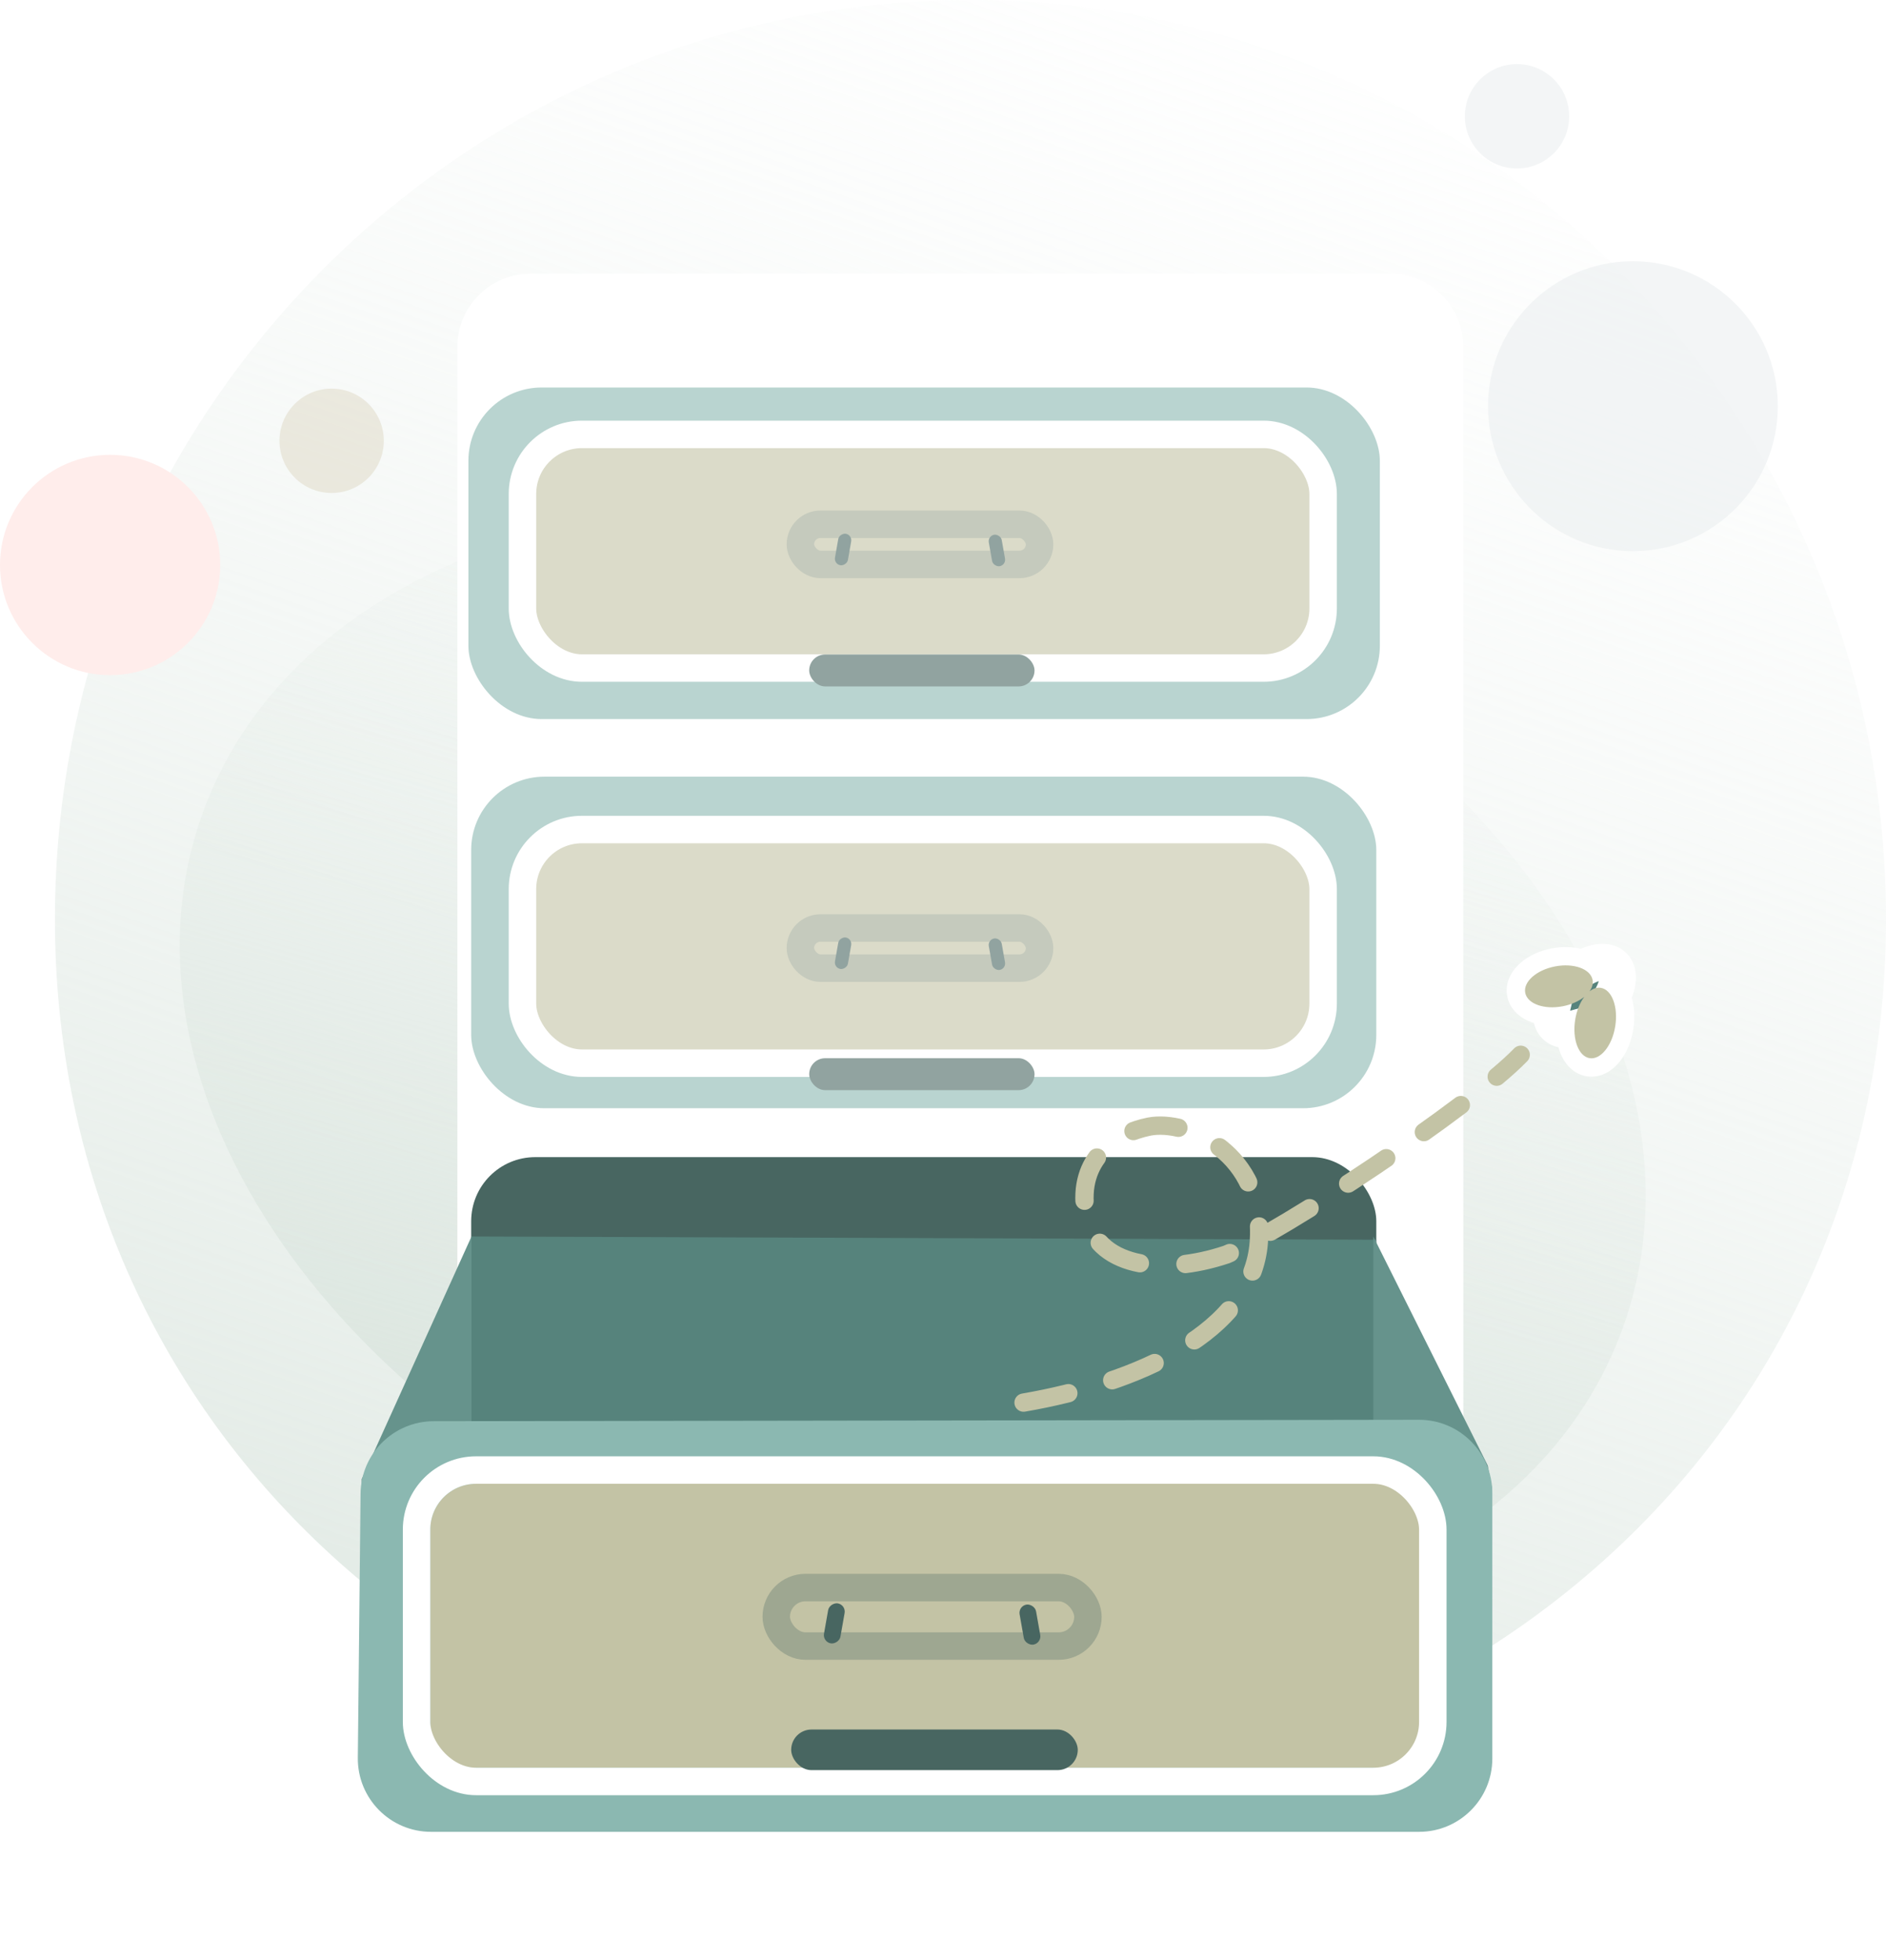 <svg width="206" height="214" viewBox="0 0 206 214" fill="none" xmlns="http://www.w3.org/2000/svg">
<path d="M206 100.352C206 155.775 161.228 196 106 196C50.772 196 6 155.775 6 100.352C6 44.929 50.772 0 106 0C161.228 0 206 44.929 206 100.352Z" fill="url(#paint0_linear_2131_13278)" fill-opacity="0.7"/>
<path opacity="0.5" fill-rule="evenodd" clip-rule="evenodd" d="M178.358 60.174C187.098 60.174 194.183 53.089 194.183 44.348C194.183 35.608 187.098 28.523 178.358 28.523C169.617 28.523 162.532 35.608 162.532 44.348C162.532 53.089 169.617 60.174 178.358 60.174ZM165.697 18.394C168.844 18.394 171.394 15.844 171.394 12.697C171.394 9.551 168.844 7 165.697 7C162.551 7 160 9.551 160 12.697C160 15.844 162.551 18.394 165.697 18.394Z" fill="#E9ECEF"/>
<path opacity="0.5" fill-rule="evenodd" clip-rule="evenodd" d="M36.224 53.824C39.37 53.824 41.921 51.273 41.921 48.127C41.921 44.98 39.37 42.43 36.224 42.43C33.077 42.43 30.527 44.98 30.527 48.127C30.527 51.273 33.077 53.824 36.224 53.824Z" fill="#DED9C4"/>
<path fill-rule="evenodd" clip-rule="evenodd" d="M12.027 73.713C18.67 73.713 24.055 68.328 24.055 61.686C24.055 55.043 18.67 49.658 12.027 49.658C5.385 49.658 0 55.043 0 61.686C0 68.328 5.385 73.713 12.027 73.713Z" fill="#FFEDEB"/>
<path d="M177.208 145.101C166.19 175.374 122.552 187.283 79.74 171.7C36.929 156.118 11.155 118.945 22.173 88.673C33.191 58.4 76.829 46.492 119.641 62.074C162.453 77.656 188.227 114.829 177.208 145.101Z" fill="url(#paint1_linear_2131_13278)" fill-opacity="0.9"/>
<g filter="url(#filter0_d_2131_13278)">
<path fill-rule="evenodd" clip-rule="evenodd" d="M45.957 178.212V44.877C45.957 40.458 49.539 36.877 53.957 36.877H147.832C152.25 36.877 155.832 40.458 155.832 44.877V178.454C140.053 189.05 121.254 195.2 101.074 195.2C80.741 195.2 61.81 188.956 45.957 178.212Z" fill="white"/>
</g>
<mask id="mask0_2131_13278" style="mask-type:alpha" maskUnits="userSpaceOnUse" x="45" y="36" width="112" height="160">
<path fill-rule="evenodd" clip-rule="evenodd" d="M45.732 178.716V36.877H156.145V178.894C140.302 189.207 121.388 195.199 101.074 195.199C80.644 195.199 61.63 189.138 45.732 178.716Z" fill="#DCE9E7"/>
</mask>
<g mask="url(#mask0_2131_13278)">
<g opacity="0.6">
<rect x="51.465" y="84.797" width="98.862" height="36.201" rx="8" fill="#8BB8B1"/>
<rect x="57.067" y="90.569" width="87.453" height="25.51" rx="6.5" fill="#C3C3A5" stroke="white" stroke-width="3"/>
<rect x="87.423" y="101.319" width="26.125" height="4.384" rx="2.192" stroke="#486661" stroke-opacity="0.3" stroke-width="3"/>
<rect x="91.077" y="105.666" width="3.487" height="1.436" rx="0.718" transform="rotate(-80 91.077 105.666)" fill="#486661"/>
<rect width="3.487" height="1.436" rx="0.718" transform="matrix(-0.174 -0.985 -0.985 0.174 109.899 105.772)" fill="#486661"/>
<g filter="url(#filter1_d_2131_13278)">
<rect x="88.385" y="104.536" width="24.613" height="3.487" rx="1.743" fill="#486661"/>
</g>
</g>
<g opacity="0.6">
<rect x="51.162" y="42.307" width="99.553" height="36.201" rx="8" fill="#8BB8B1"/>
<rect x="57.067" y="47.427" width="87.453" height="25.51" rx="6.5" fill="#C3C3A5" stroke="white" stroke-width="3"/>
<rect x="87.423" y="57.239" width="26.125" height="4.384" rx="2.192" stroke="#486661" stroke-opacity="0.3" stroke-width="3"/>
<rect x="91.077" y="61.587" width="3.487" height="1.436" rx="0.718" transform="rotate(-80 91.077 61.587)" fill="#486661"/>
<rect width="3.487" height="1.436" rx="0.718" transform="matrix(-0.174 -0.985 -0.985 0.174 109.899 61.693)" fill="#486661"/>
<g filter="url(#filter2_d_2131_13278)">
<rect x="88.384" y="60.457" width="24.613" height="3.487" rx="1.743" fill="#486661"/>
</g>
</g>
</g>
<rect x="51.465" y="126.336" width="98.862" height="41.997" rx="7" fill="#486661"/>
<path d="M51.5 135L39.5 161.499L39.622 166.152C39.766 171.655 47.398 172.92 49.309 167.757L53.291 157.004L51.5 135Z" fill="#66938C"/>
<path d="M51.5 135L150.31 135.353V157.004L51.5 156.651V135Z" fill="#56837C"/>
<path d="M150 156.657V135L162.5 160L162.941 162.314C162.965 162.438 162.977 162.563 162.977 162.689V191.832L150 156.657Z" fill="#66938C"/>
<path d="M111.798 153.136C124.232 151.002 136.762 145.418 137.492 135.659C138.223 125.901 129.667 122.175 125.493 123.008C121.928 123.72 117.641 126.422 118.581 132.399C119.52 138.376 126.928 139.325 133.971 136.964C139.796 134.575 160.57 120.894 166.1 115.161" stroke="#C3C3A5" stroke-width="2" stroke-linecap="round" stroke-dasharray="5 5"/>
<path d="M39.383 163.083C39.429 158.702 42.99 155.173 47.371 155.167L154.988 155.011C159.411 155.005 163 158.589 163 163.011V192C163 196.418 159.418 200 155 200H47.084C42.633 200 39.038 196.368 39.084 191.917L39.383 163.083Z" fill="#8BB8B1"/>
<path d="M47 167C47 164.238 49.239 162 52 162H151C153.761 162 156 164.238 156 167V188C156 190.761 153.761 193 151 193H52C49.239 193 47 190.761 47 188V167Z" fill="#C3C3A5"/>
<rect x="45.5" y="160.5" width="111" height="34" rx="6.5" stroke="white" stroke-width="3"/>
<rect x="84.788" y="173.329" width="34.041" height="6.391" rx="3.195" stroke="#486661" stroke-opacity="0.3" stroke-width="3"/>
<rect x="89.843" y="179.265" width="4.434" height="1.826" rx="0.913" transform="rotate(-80 89.843 179.265)" fill="#486661"/>
<rect width="4.434" height="1.826" rx="0.913" transform="matrix(-0.174 -0.985 -0.985 0.174 113.779 179.4)" fill="#486661"/>
<g filter="url(#filter3_d_2131_13278)">
<rect x="86.418" y="177.829" width="31.302" height="4.434" rx="2.217" fill="#486661"/>
</g>
<mask id="path-32-outside-1_2131_13278" maskUnits="userSpaceOnUse" x="161.499" y="99.165" width="19.88" height="19.88" fill="black">
<rect fill="white" x="161.499" y="99.165" width="19.88" height="19.88"/>
<path fill-rule="evenodd" clip-rule="evenodd" d="M176.05 108.85C176.462 109.635 176.624 110.795 176.427 112.039C176.091 114.16 174.838 115.723 173.63 115.532C172.606 115.369 171.942 114 171.967 112.297C171.123 112.533 170.374 112.453 169.904 111.998C169.441 111.55 169.333 110.816 169.532 109.978C168.003 109.977 166.78 109.362 166.594 108.395C166.364 107.193 167.823 105.903 169.855 105.514C170.996 105.295 172.076 105.407 172.843 105.76C174.184 104.952 175.518 104.792 176.222 105.474C176.924 106.154 176.809 107.487 176.05 108.85Z"/>
</mask>
<path fill-rule="evenodd" clip-rule="evenodd" d="M176.05 108.85C176.462 109.635 176.624 110.795 176.427 112.039C176.091 114.16 174.838 115.723 173.63 115.532C172.606 115.369 171.942 114 171.967 112.297C171.123 112.533 170.374 112.453 169.904 111.998C169.441 111.55 169.333 110.816 169.532 109.978C168.003 109.977 166.78 109.362 166.594 108.395C166.364 107.193 167.823 105.903 169.855 105.514C170.996 105.295 172.076 105.407 172.843 105.76C174.184 104.952 175.518 104.792 176.222 105.474C176.924 106.154 176.809 107.487 176.05 108.85Z" fill="#56837C"/>
<path d="M176.05 108.85L174.303 107.877L173.777 108.822L174.28 109.78L176.05 108.85ZM176.427 112.039L174.452 111.726L174.452 111.726L176.427 112.039ZM173.63 115.532L173.943 113.556L173.943 113.556L173.63 115.532ZM171.967 112.297L173.967 112.326L174.006 109.65L171.429 110.371L171.967 112.297ZM169.904 111.998L171.296 110.561L171.296 110.561L169.904 111.998ZM169.532 109.978L171.478 110.438L172.061 107.978L169.533 107.978L169.532 109.978ZM166.594 108.395L164.63 108.772L164.63 108.772L166.594 108.395ZM169.855 105.514L169.478 103.549L169.855 105.514ZM172.843 105.76L172.006 107.576L172.968 108.019L173.875 107.473L172.843 105.76ZM176.222 105.474L174.831 106.911L174.831 106.911L176.222 105.474ZM174.28 109.78C174.442 110.09 174.6 110.79 174.452 111.726L178.402 112.353C178.648 110.8 178.482 109.18 177.821 107.92L174.28 109.78ZM174.452 111.726C174.328 112.507 174.046 113.088 173.794 113.402C173.501 113.768 173.53 113.491 173.943 113.556L173.316 117.507C174.938 117.764 176.197 116.8 176.916 115.903C177.677 114.953 178.19 113.692 178.402 112.353L174.452 111.726ZM173.943 113.556C174.29 113.611 174.312 113.83 174.19 113.59C174.078 113.367 173.958 112.934 173.967 112.326L169.968 112.267C169.952 113.362 170.152 114.466 170.62 115.394C171.08 116.305 171.946 117.29 173.316 117.507L173.943 113.556ZM171.429 110.371C171.318 110.401 171.231 110.416 171.166 110.423C171.101 110.429 171.068 110.425 171.062 110.424C171.057 110.424 171.084 110.427 171.132 110.448C171.181 110.471 171.24 110.508 171.296 110.561L168.513 113.435C169.72 114.604 171.349 114.546 172.506 114.223L171.429 110.371ZM171.296 110.561C171.35 110.614 171.389 110.671 171.413 110.72C171.436 110.767 171.441 110.794 171.44 110.791C171.439 110.787 171.435 110.756 171.438 110.693C171.442 110.631 171.453 110.546 171.478 110.438L167.586 109.517C167.311 110.675 167.321 112.281 168.513 113.435L171.296 110.561ZM169.533 107.978C169.014 107.977 168.663 107.87 168.493 107.78C168.321 107.689 168.502 107.723 168.558 108.018L164.63 108.772C164.872 110.034 165.757 110.859 166.625 111.317C167.496 111.777 168.521 111.977 169.531 111.978L169.533 107.978ZM168.558 108.018C168.63 108.392 168.384 108.428 168.701 108.148C168.979 107.903 169.506 107.617 170.232 107.478L169.478 103.549C168.172 103.8 166.954 104.354 166.052 105.151C165.188 105.914 164.328 107.196 164.63 108.772L168.558 108.018ZM170.232 107.478C171.059 107.319 171.698 107.435 172.006 107.576L173.68 103.943C172.453 103.378 170.934 103.27 169.478 103.549L170.232 107.478ZM173.875 107.473C174.364 107.179 174.746 107.07 174.96 107.05C175.173 107.029 175.028 107.102 174.831 106.911L177.613 104.037C176.712 103.164 175.548 102.976 174.583 103.067C173.619 103.159 172.663 103.534 171.811 104.047L173.875 107.473ZM174.831 106.911C174.634 106.72 174.7 106.573 174.688 106.784C174.675 106.997 174.58 107.38 174.303 107.877L177.798 109.823C178.28 108.957 178.622 107.992 178.68 107.027C178.739 106.061 178.512 104.907 177.613 104.037L174.831 106.911Z" fill="white" mask="url(#path-32-outside-1_2131_13278)"/>
<path fill-rule="evenodd" clip-rule="evenodd" d="M166.594 108.395C166.364 107.193 167.823 105.903 169.855 105.513C171.886 105.124 173.72 105.782 173.95 106.983C174.031 107.402 173.906 107.831 173.623 108.229C174.011 107.928 174.432 107.786 174.848 107.852C176.056 108.044 176.763 109.918 176.427 112.039C176.091 114.159 174.838 115.723 173.63 115.531C172.421 115.34 171.714 113.465 172.05 111.345C172.21 110.341 172.574 109.463 173.042 108.836C172.457 109.307 171.635 109.684 170.69 109.865C168.658 110.255 166.825 109.596 166.594 108.395Z" fill="#C3C3A5"/>
<defs>
<filter id="filter0_d_2131_13278" x="38.957" y="18.877" width="131.874" height="180.323" filterUnits="userSpaceOnUse" color-interpolation-filters="sRGB">
<feFlood flood-opacity="0" result="BackgroundImageFix"/>
<feColorMatrix in="SourceAlpha" type="matrix" values="0 0 0 0 0 0 0 0 0 0 0 0 0 0 0 0 0 0 127 0" result="hardAlpha"/>
<feOffset dx="4" dy="-7"/>
<feGaussianBlur stdDeviation="5.5"/>
<feComposite in2="hardAlpha" operator="out"/>
<feColorMatrix type="matrix" values="0 0 0 0 0.831 0 0 0 0 0.851 0 0 0 0 0.863 0 0 0 0.25 0"/>
<feBlend mode="normal" in2="BackgroundImageFix" result="effect1_dropShadow_2131_13278"/>
<feBlend mode="normal" in="SourceGraphic" in2="effect1_dropShadow_2131_13278" result="shape"/>
</filter>
<filter id="filter1_d_2131_13278" x="68.385" y="95.536" width="64.613" height="43.487" filterUnits="userSpaceOnUse" color-interpolation-filters="sRGB">
<feFlood flood-opacity="0" result="BackgroundImageFix"/>
<feColorMatrix in="SourceAlpha" type="matrix" values="0 0 0 0 0 0 0 0 0 0 0 0 0 0 0 0 0 0 127 0" result="hardAlpha"/>
<feOffset dy="11"/>
<feGaussianBlur stdDeviation="10"/>
<feComposite in2="hardAlpha" operator="out"/>
<feColorMatrix type="matrix" values="0 0 0 0 0.337 0 0 0 0 0.514 0 0 0 0 0.486 0 0 0 0.5 0"/>
<feBlend mode="normal" in2="BackgroundImageFix" result="effect1_dropShadow_2131_13278"/>
<feBlend mode="normal" in="SourceGraphic" in2="effect1_dropShadow_2131_13278" result="shape"/>
</filter>
<filter id="filter2_d_2131_13278" x="68.384" y="51.457" width="64.613" height="43.487" filterUnits="userSpaceOnUse" color-interpolation-filters="sRGB">
<feFlood flood-opacity="0" result="BackgroundImageFix"/>
<feColorMatrix in="SourceAlpha" type="matrix" values="0 0 0 0 0 0 0 0 0 0 0 0 0 0 0 0 0 0 127 0" result="hardAlpha"/>
<feOffset dy="11"/>
<feGaussianBlur stdDeviation="10"/>
<feComposite in2="hardAlpha" operator="out"/>
<feColorMatrix type="matrix" values="0 0 0 0 0.337 0 0 0 0 0.514 0 0 0 0 0.486 0 0 0 0.5 0"/>
<feBlend mode="normal" in2="BackgroundImageFix" result="effect1_dropShadow_2131_13278"/>
<feBlend mode="normal" in="SourceGraphic" in2="effect1_dropShadow_2131_13278" result="shape"/>
</filter>
<filter id="filter3_d_2131_13278" x="66.418" y="168.829" width="71.302" height="44.434" filterUnits="userSpaceOnUse" color-interpolation-filters="sRGB">
<feFlood flood-opacity="0" result="BackgroundImageFix"/>
<feColorMatrix in="SourceAlpha" type="matrix" values="0 0 0 0 0 0 0 0 0 0 0 0 0 0 0 0 0 0 127 0" result="hardAlpha"/>
<feOffset dy="11"/>
<feGaussianBlur stdDeviation="10"/>
<feComposite in2="hardAlpha" operator="out"/>
<feColorMatrix type="matrix" values="0 0 0 0 0.337 0 0 0 0 0.514 0 0 0 0 0.486 0 0 0 0.5 0"/>
<feBlend mode="normal" in2="BackgroundImageFix" result="effect1_dropShadow_2131_13278"/>
<feBlend mode="normal" in="SourceGraphic" in2="effect1_dropShadow_2131_13278" result="shape"/>
</filter>
<linearGradient id="paint0_linear_2131_13278" x1="46.931" y1="-30.714" x2="-16.24" y2="150.119" gradientUnits="userSpaceOnUse">
<stop stop-color="#EEF3F0" stop-opacity="0.079"/>
<stop offset="1" stop-color="#D9E4DD"/>
</linearGradient>
<linearGradient id="paint1_linear_2131_13278" x1="52.596" y1="35.281" x2="19.927" y2="153.855" gradientUnits="userSpaceOnUse">
<stop stop-color="#EEF3F0" stop-opacity="0.079"/>
<stop offset="1" stop-color="#D9E4DD"/>
</linearGradient>
</defs>
</svg>

